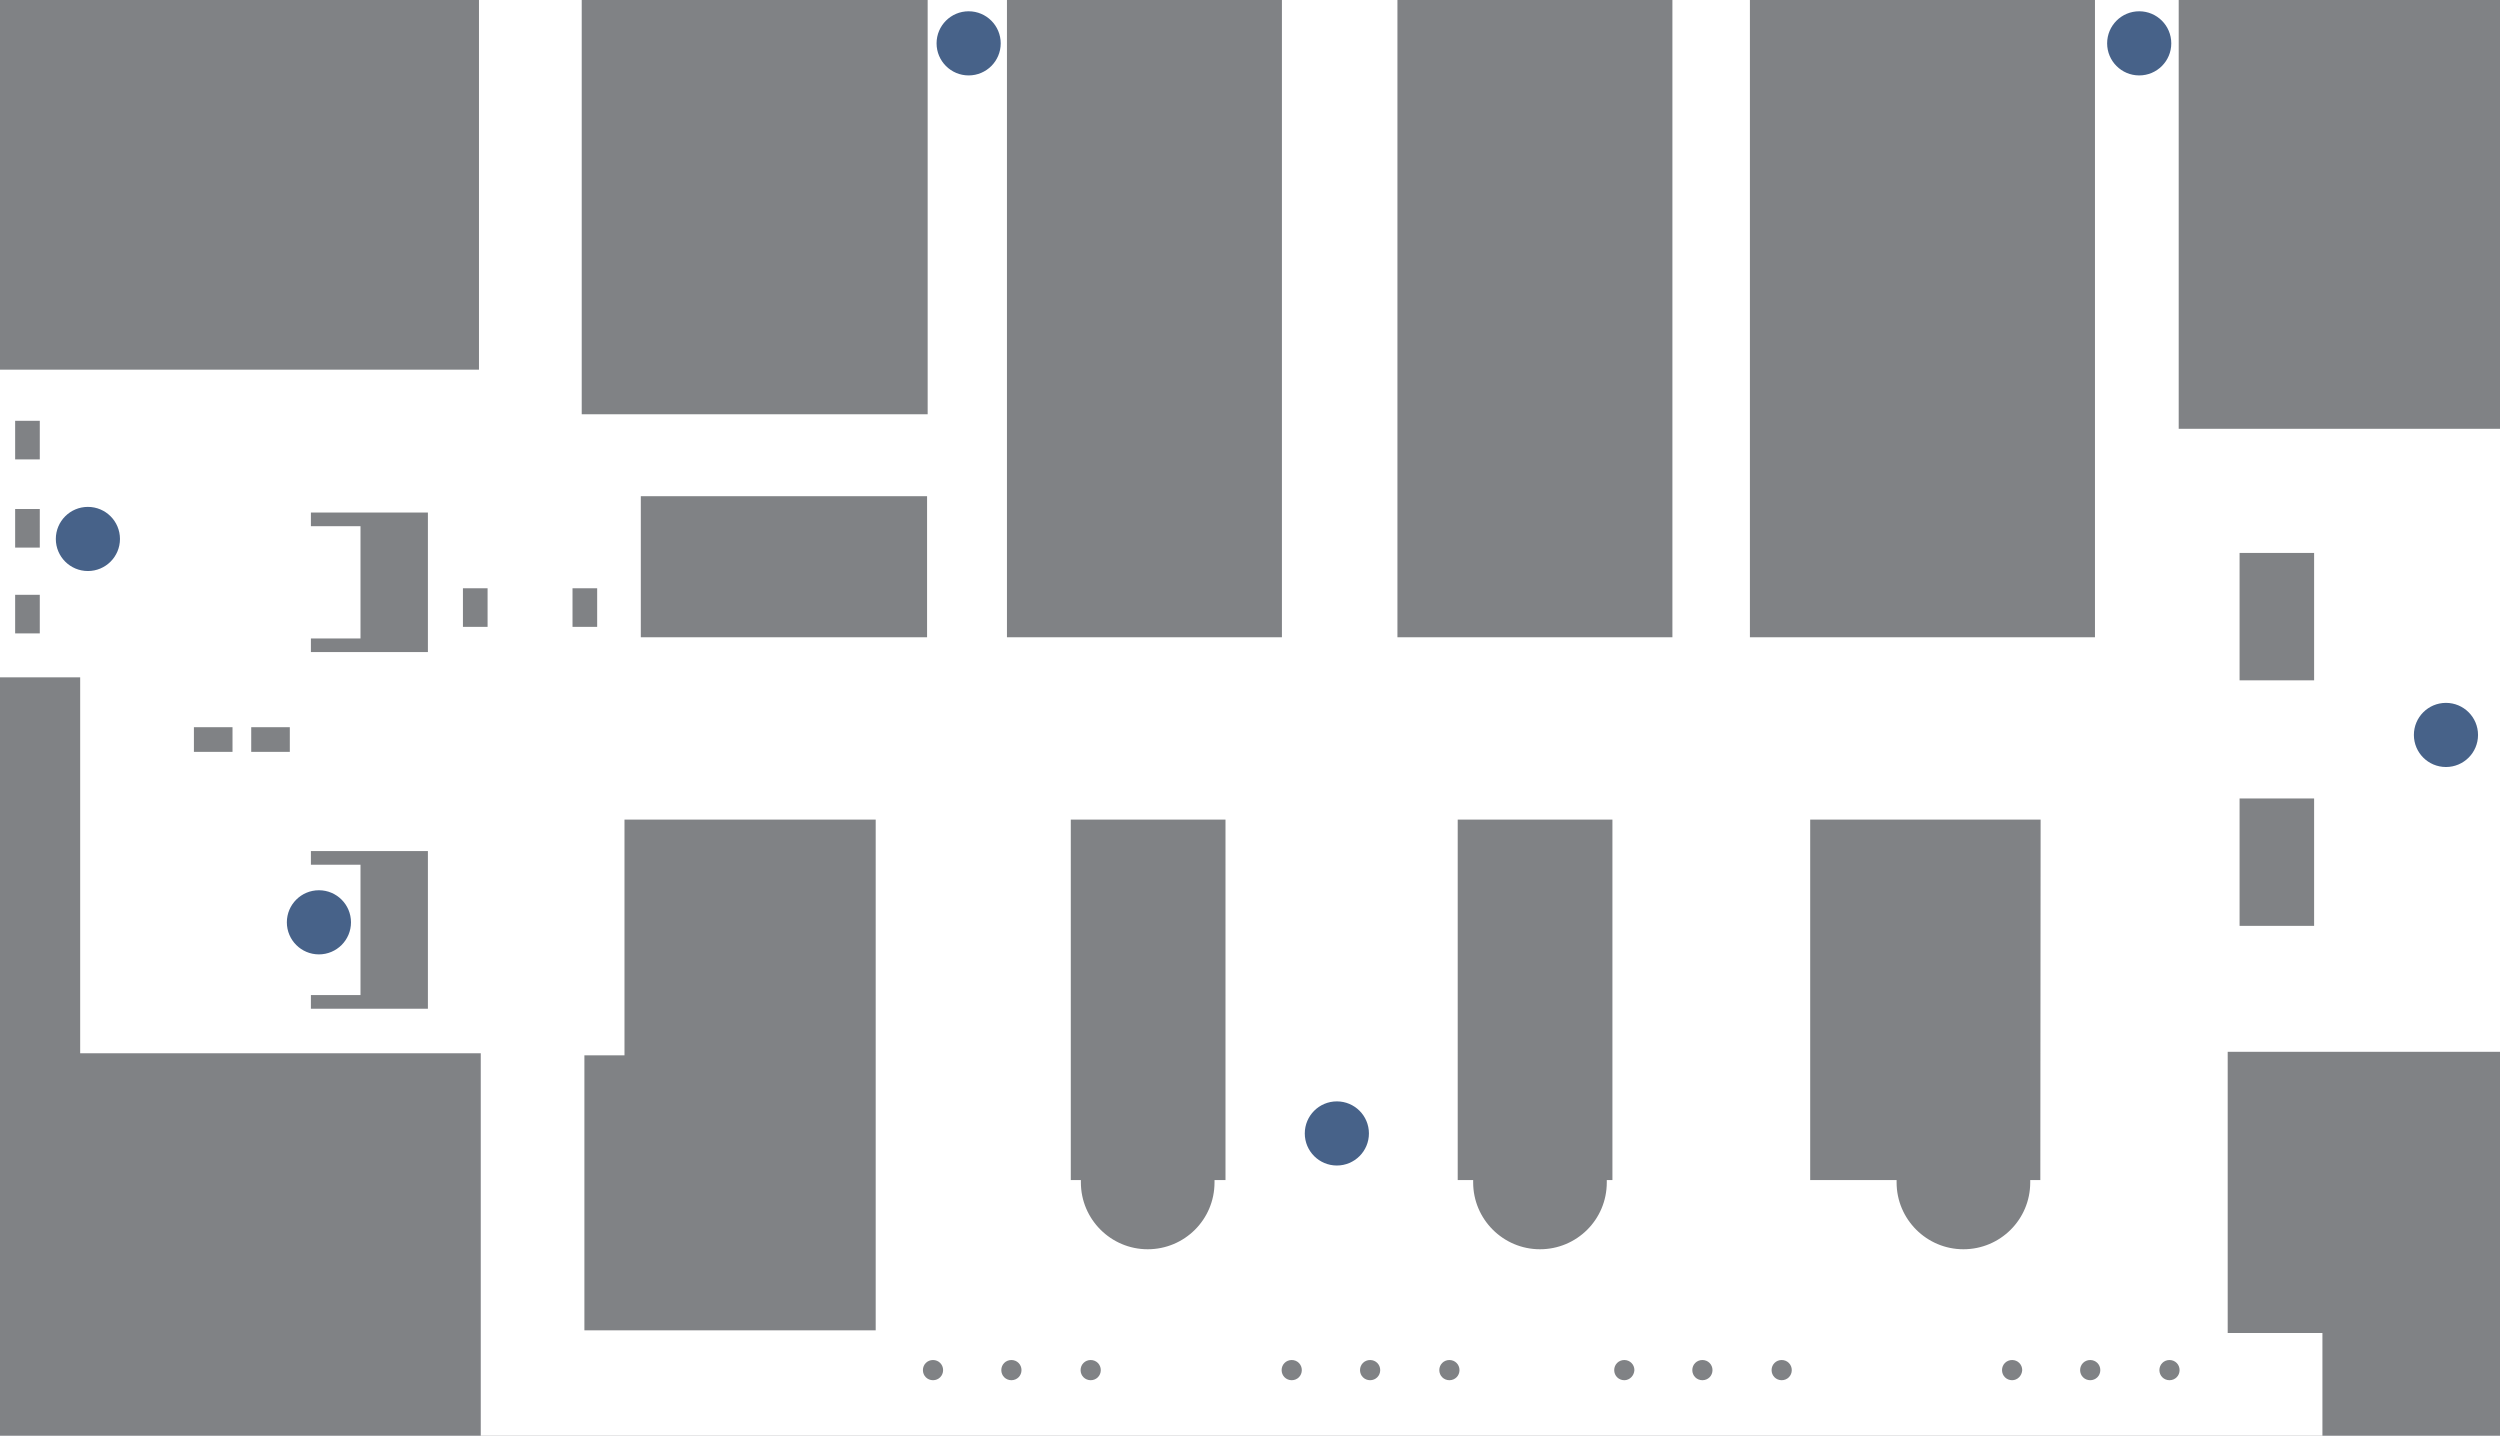 <?xml version="1.0" encoding="utf-8"?>
<!-- Generator: Adobe Illustrator 21.0.0, SVG Export Plug-In . SVG Version: 6.00 Build 0)  -->
<svg version="1.1"
	 id="Warstwa_1" inkscape:version="0.92.4 (5da689c313, 2019-01-14)" sodipodi:docname="simpleMap.svg" xmlns:cc="http://creativecommons.org/ns#" xmlns:dc="http://purl.org/dc/elements/1.1/" xmlns:inkscape="http://www.inkscape.org/namespaces/inkscape" xmlns:rdf="http://www.w3.org/1999/02/22-rdf-syntax-ns#" xmlns:sodipodi="http://sodipodi.sourceforge.net/DTD/sodipodi-0.dtd" xmlns:svg="http://www.w3.org/2000/svg"
	 xmlns="http://www.w3.org/2000/svg" xmlns:xlink="http://www.w3.org/1999/xlink" x="0px" y="0px" viewBox="0 0 841.9 483.5"
	 style="enable-background:new 0 0 841.9 483.5;" xml:space="preserve">
<style type="text/css">
	.st0{fill:#808285;}
	.st1{fill:#FFFFFF;}
	.st2{fill:#476289;}
</style>
<g id="Obstacle" transform="translate(0,-50.5)">
	<rect id="rect27" y="50.5" class="st0" width="841.9" height="483.5"/>
</g>
<g id="Allowed" transform="translate(0,-50.5)">
	<path class="st1" d="M750.2,404.7h91.7V194.9H733.7V50.5h-28.2v214.6H589.3V50.5h-26.1v214.6h-92.6V50.5h-38.9v214.6h-92.6V50.5
		h-26.7V190H195.9V50.5h-34.6V175H0v103.6h27v126.6h134.9V534h620.2v-34.6h-31.9V404.7z M754.2,236.7h25.1v42.9h-25.1V236.7z
		 M754.2,319.4h25.1v42.9h-25.1V319.4z M13.4,263.8H5.1v-13h8.3V263.8z M13.4,234.9H5.1v-13h8.3V234.9z M13.4,205.2H5.1v-13h8.3
		V205.2z M215.8,217.6h96.4v47.5h-96.4V217.6z M78.3,303.7h-13v-8.3h13V303.7z M97.6,303.7h-13v-8.3h13V303.7z M144.1,390.2h-39.4
		v-4.6h16.7v-43.9h-16.7v-4.6h39.4V390.2z M144.1,270.1h-39.4v-4.6h16.7v-37.8h-16.7v-4.6h39.4V270.1z M164.2,261.6h-8.3v-13h8.3
		V261.6z M192.8,248.6h8.3v13h-8.3V248.6z M294.9,498.5h-98.1v-92.6h13.5v-79.4h84.6V498.5z M314.2,515.3c-1.9,0-3.4-1.5-3.4-3.4
		c0-1.9,1.5-3.4,3.4-3.4c1.9,0,3.4,1.5,3.4,3.4C317.6,513.8,316.1,515.3,314.2,515.3z M340.6,515.3c-1.9,0-3.4-1.5-3.4-3.4
		c0-1.9,1.5-3.4,3.4-3.4c1.9,0,3.4,1.5,3.4,3.4C344,513.8,342.5,515.3,340.6,515.3z M367.3,515.3c-1.9,0-3.4-1.5-3.4-3.4
		c0-1.9,1.5-3.4,3.4-3.4c1.9,0,3.4,1.5,3.4,3.4C370.7,513.8,369.2,515.3,367.3,515.3z M412.7,447.9H409v0.8
		c0,12.5-10.1,22.5-22.5,22.5S364,461.1,364,448.7v-0.8h-3.4V326.5h52.1V447.9z M435,515.3c-1.9,0-3.4-1.5-3.4-3.4
		c0-1.9,1.5-3.4,3.4-3.4s3.4,1.5,3.4,3.4C438.4,513.8,436.9,515.3,435,515.3z M461.4,515.3c-1.9,0-3.4-1.5-3.4-3.4
		c0-1.9,1.5-3.4,3.4-3.4c1.9,0,3.4,1.5,3.4,3.4C464.8,513.8,463.3,515.3,461.4,515.3z M488.1,515.3c-1.9,0-3.4-1.5-3.4-3.4
		c0-1.9,1.5-3.4,3.4-3.4c1.9,0,3.4,1.5,3.4,3.4C491.5,513.8,490,515.3,488.1,515.3z M543,447.9h-1.9v0.8c0,12.5-10.1,22.5-22.5,22.5
		c-12.4,0-22.5-10.1-22.5-22.5v-0.8h-5.2V326.5H543V447.9z M547,515.3c-1.9,0-3.4-1.5-3.4-3.4c0-1.9,1.5-3.4,3.4-3.4
		s3.4,1.5,3.4,3.4C550.3,513.8,548.8,515.3,547,515.3z M573.3,515.3c-1.9,0-3.4-1.5-3.4-3.4c0-1.9,1.5-3.4,3.4-3.4
		c1.9,0,3.4,1.5,3.4,3.4C576.7,513.8,575.2,515.3,573.3,515.3z M600,515.3c-1.9,0-3.4-1.5-3.4-3.4c0-1.9,1.5-3.4,3.4-3.4
		s3.4,1.5,3.4,3.4C603.4,513.8,601.9,515.3,600,515.3z M677.6,515.3c-1.9,0-3.4-1.5-3.4-3.4c0-1.9,1.5-3.4,3.4-3.4
		c1.9,0,3.4,1.5,3.4,3.4C680.9,513.8,679.4,515.3,677.6,515.3z M687.1,447.9h-3.4v0.8c0,12.5-10.1,22.5-22.5,22.5
		c-12.4,0-22.5-10.1-22.5-22.5v-0.8h-29.1V326.5h77.6L687.1,447.9z M703.9,515.3c-1.9,0-3.4-1.5-3.4-3.4c0-1.9,1.5-3.4,3.4-3.4
		c1.9,0,3.4,1.5,3.4,3.4C707.3,513.8,705.8,515.3,703.9,515.3z M730.6,515.3c-1.9,0-3.4-1.5-3.4-3.4c0-1.9,1.5-3.4,3.4-3.4
		c1.9,0,3.4,1.5,3.4,3.4C734,513.8,732.5,515.3,730.6,515.3z"/>
</g>
<g id="Targets">
	<circle class="st2" cx="326.2" cy="14.6" r="10.8"/>
	<circle class="st2" cx="720.4" cy="14.6" r="10.8"/>
	<circle class="st2" cx="823.7" cy="247.5" r="10.8"/>
	<circle class="st2" cx="29.6" cy="181.5" r="10.8"/>
	<circle class="st2" cx="107.4" cy="310.6" r="10.8"/>
	<circle class="st2" cx="450.2" cy="381.7" r="10.8"/>
</g>
</svg>
